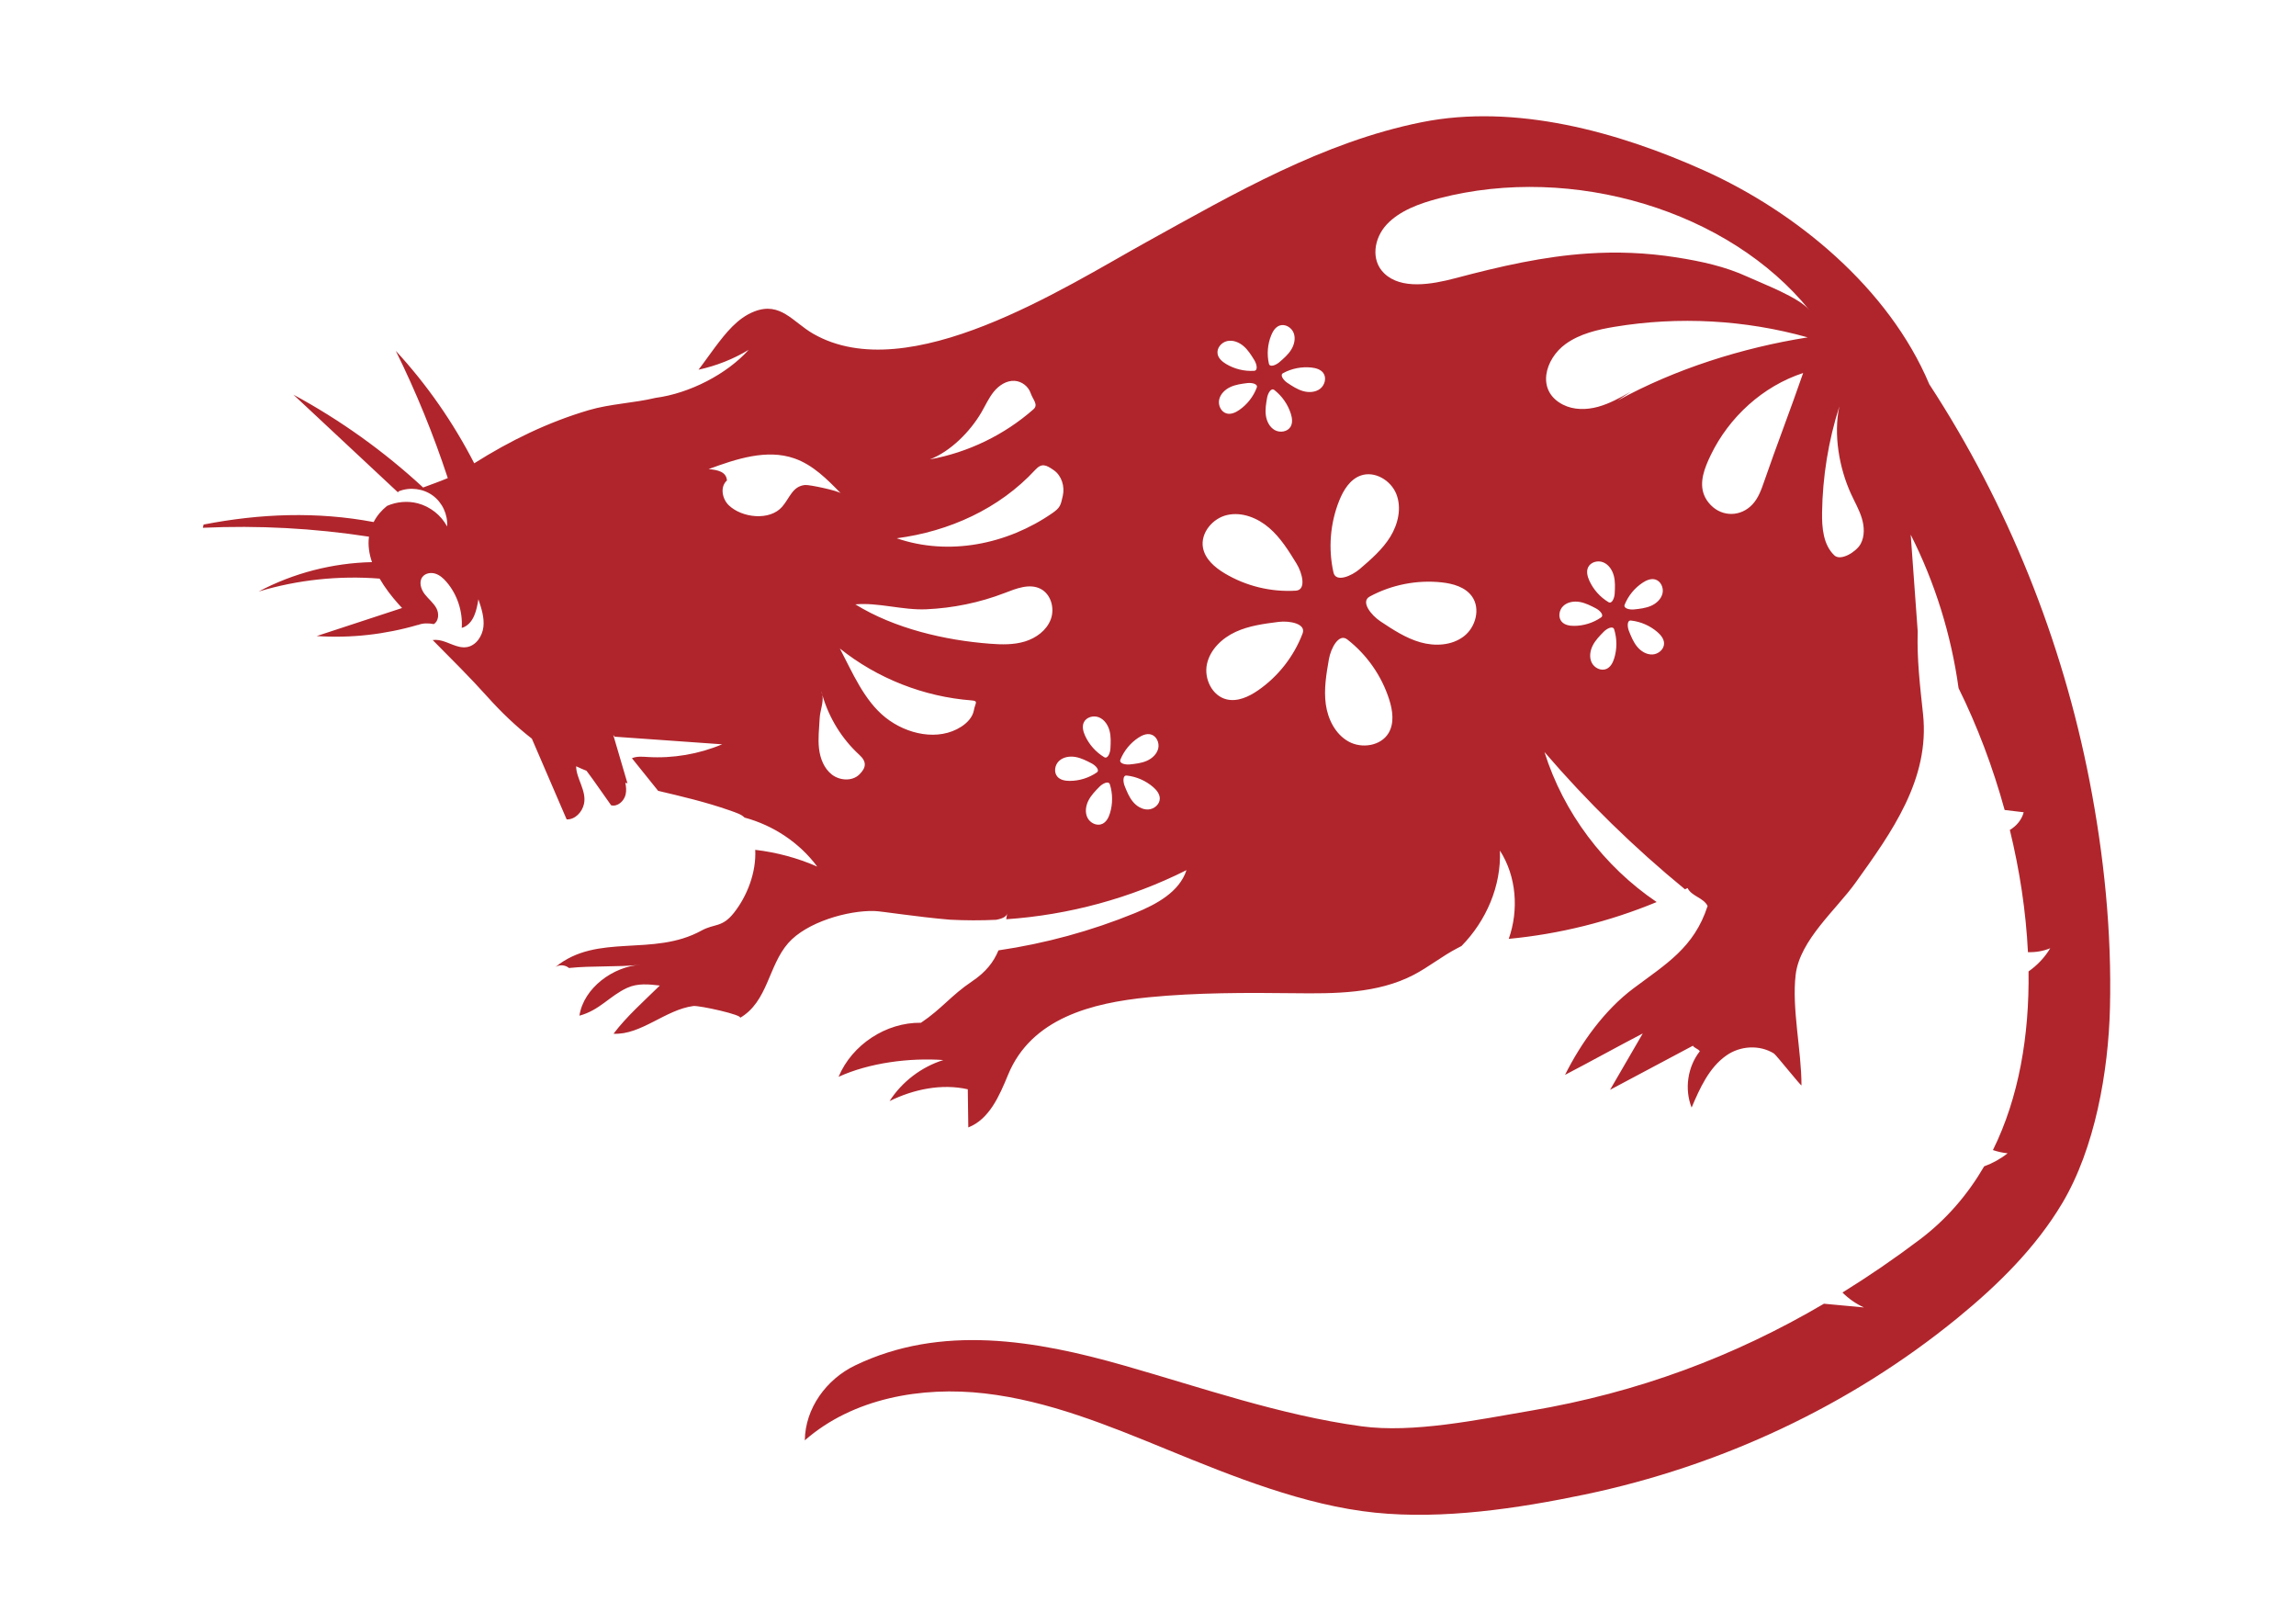 <?xml version="1.0" encoding="utf-8"?>
<!-- Generator: Adobe Illustrator 24.1.0, SVG Export Plug-In . SVG Version: 6.00 Build 0)  -->
<svg version="1.1" id="Rat_1_" xmlns="http://www.w3.org/2000/svg" xmlns:xlink="http://www.w3.org/1999/xlink" x="0px" y="0px"
	 viewBox="0 0 1190.55 841.89" style="enable-background:new 0 0 1190.55 841.89;" xml:space="preserve">
<style type="text/css">
	.st0{fill:#B0252C;}
</style>
<path class="st0" d="M191.32,278.24c-0.58,4.39,0.07,8.84,1.56,13.19c-20.4,0.46-40.71,5.65-58.74,15.23
	c20.25-6.09,41.64-8.34,62.71-6.68c2.77,4.77,6.24,9.28,9.82,13.26c0.6,0.67,1.22,1.32,1.82,1.98
	c-14.76,4.85-29.53,9.69-44.29,14.54c17.66,1.19,35.51-0.82,52.5-5.79c0.02,0.02,0.04,0.04,0.06,0.06c2.39-1.02,5.39-1.01,8.17-0.47
	c2.53-1.48,2.83-5.41,1.42-8.11c-1.49-2.86-4.18-4.88-6.15-7.44c-1.96-2.56-3.11-6.36-1.14-8.91c1.49-1.94,4.34-2.43,6.67-1.69
	c2.33,0.73,4.22,2.46,5.81,4.31c5.6,6.5,8.44,15.26,7.89,23.81c0.35-0.11,0.71-0.2,1.06-0.36c5.2-2.33,6.71-8.86,7.57-14.49
	c1.56,4.62,3.14,9.43,2.61,14.28c-0.53,4.85-3.81,9.77-8.63,10.54c-4.96,0.79-9.51-2.84-14.47-3.63c-1.07-0.17-2.15-0.15-3.21-0.04
	c9.64,9.76,19.37,19.34,28.57,29.61c6.76,7.55,14.47,14.98,22.86,21.52c6.01,13.95,12.02,27.9,18.04,41.86
	c4.37,0.17,8.07-3.79,8.99-8.06c1.46-6.75-4.09-13.28-4.07-19.48c1.78,0.83,3.58,1.62,5.39,2.34c4.41,5.82,8.49,12,12.75,17.88
	c3.35,0.87,6.7-2.15,7.5-5.52c0.48-2.03,0.3-4.11-0.14-6.16c0.37,0.1,0.74,0.21,1.12,0.3c-2.46-8.36-4.92-16.73-7.38-25.09
	c0.24,0.3,0.49,0.61,0.73,0.91c18.58,1.32,37.17,2.63,55.75,3.95c-12.15,5.1-25.47,7.37-38.62,6.58c-2.62-0.16-5.33-0.42-7.8,0.48
	c-0.12,0.04-0.24,0.11-0.36,0.16c4.53,5.63,9.06,11.27,13.58,16.9c12.33,2.91,24.67,5.81,36.63,9.98c4.27,1.49,6.53,2.23,8.19,3.89
	c14.89,4.01,28.47,13,37.67,25.4c-10.2-4.47-21.08-7.38-32.14-8.68c0.58,11.55-4.09,23.84-11.04,32.64
	c-6.17,7.82-10,5.46-16.83,9.22c-25.18,13.86-53.98,1.06-75.73,18.9c2.11-1.35,5.1-1.14,7,0.5c11.87-1.24,25.33-0.42,37.2-1.66
	c-14.15,0.76-29.61,12.01-31.77,26.38c10.54-2.84,15.65-10.24,24.76-14.42c5.51-2.53,11.38-1.85,16.94-1.21
	c-8.2,8.04-17.24,16.03-24.01,24.99c14.24,0.74,26.94-12.48,41.4-14.37c2.97-0.39,26.55,4.79,24.09,6.21
	c14.59-8.43,14.7-27.02,25.11-38.85c9.56-10.86,30.88-16.98,44.62-16.62c3.76,0.1,22.36,3.11,39.3,4.51
	c7.95,0.41,15.92,0.43,23.87,0.05c3.33-0.6,5.46-1.66,5.72-3.36c-0.16,1.05-0.32,2.07-0.49,3.08c32.43-2.22,64.43-10.87,93.48-25.47
	c-3.72,11.38-15.61,17.73-26.69,22.26c-22.7,9.28-46.54,15.77-70.81,19.34c-2.51,6.06-6.5,11.25-13.77,16.12
	c-10.76,7.21-15.66,14.21-26.41,21.41c-18.08-0.26-35.76,11.34-42.73,28.03c15.97-7.31,36.81-9.94,54.33-8.7
	c-11.39,3.57-21.44,11.24-27.89,21.28c12.46-6.14,27.01-9.18,40.56-6.12c0.09,6.59,0.18,13.18,0.27,19.77
	c10.94-4.27,16.15-16.43,20.62-27.29c12.08-29.36,43.5-37.28,72.82-40.18c24.86-2.46,51.24-2.4,75.33-2.11
	c21.19,0.25,43.37,0.28,62.16-9.51c7.83-4.08,14.76-9.74,22.6-13.8c0.78-0.41,1.52-0.8,2.23-1.18
	c12.81-13.06,20.64-31.13,19.9-49.46c8.61,13.41,9.85,30.81,4.58,45.77c26.33-2.5,52.27-8.97,76.7-19.09
	c-27.32-18.46-48.3-46.29-58.18-77.77c22.15,25.79,46.56,49.62,72.85,71.17c0.45-0.22,0.9-0.43,1.35-0.65
	c2.12,4.31,8.27,4.98,10.39,9.29c-7.01,21.66-21.59,30.08-38.47,42.74c-14.97,11.22-27.13,28.14-35.46,44.82
	c13.07-6.8,27.24-14.67,40.31-21.47c-5.65,9.74-11.31,19.48-16.96,29.22c14.32-7.62,28.64-15.24,42.96-22.86
	c0.74,1.22,2.83,1.65,3.58,2.87c-6.35,8.1-8.03,19.62-4.25,29.19c4.31-10.1,9.04-20.73,18.04-27.02c7.21-5.04,17.15-5.65,24.65-1.01
	c1.09,0.67,14.27,17.26,14.28,16.5c0.01-18.09-5.12-39.99-3-57.44c2.17-17.86,20.99-33.61,31-47.57
	c18.67-26.06,38.65-53.62,35.03-87.48c-1.64-15.28-3.19-28.53-2.76-42.82c-1.21-16.72-2.42-33.44-3.63-50.16
	c12.61,24.9,20.99,51.91,24.82,79.56c9.56,19.3,17.73,40.76,23.89,63.16c3.29,0.39,6.58,0.79,9.88,1.18
	c-1.01,3.89-3.74,7.13-7.19,9.17c5.08,20.81,8.37,42.24,9.39,63.36c3.95,0.12,7.91-0.52,11.57-2.03
	c-2.84,4.75-6.73,8.85-11.26,12.02c0.45,33.34-5.04,65.49-18.47,92.62c2.47,0.84,5.02,1.41,7.62,1.67
	c-3.66,2.89-7.79,5.17-12.17,6.77c-8.47,14.57-19.47,27.45-33.39,37.95c-13.16,9.93-26.5,19.05-40.08,27.46
	c3.23,3.22,7.01,5.87,11.17,7.74c-6.92-0.64-13.85-1.29-20.77-1.93c-46.7,27.45-96.45,46.05-152.22,55.5
	c-26.95,4.57-60.69,11.73-87.72,8.03c-42.09-5.77-82.41-19.93-123.11-31.54c-45.52-12.99-94.65-21.54-139.34,0.01
	c-14.94,7.2-25.86,22.23-26.06,38.82c24.92-21.81,60.46-28.12,93.36-24.31c32.9,3.8,63.99,16.58,94.63,29.14
	c33.89,13.88,71.15,28.93,107.68,32.67c35.38,3.63,74.12-2.17,108.69-9.39c70.47-14.72,137.62-45.97,193.42-91.59
	c20.86-17.05,40.4-36.26,54.2-59.4c17.01-28.52,23.97-68.27,24.78-101.34c0.96-39.3-3.08-79.03-10.58-117.58
	c-14.2-73.04-42.41-143.4-83.1-205.72c-21.03-49.94-69.09-89.41-116.81-110.85c-44.66-20.07-97.89-34.74-146.41-25
	c-51.05,10.24-97.06,36.86-142.62,62.08c-42.58,23.57-123.46,75.98-172.89,47.59c-10.57-6.07-16.96-16.84-30.58-11.53
	c-8.73,3.4-14.82,11.23-20.46,18.71c-3.08,4.09-5.71,7.97-8.43,11.46c9.15-2,17.99-5.45,26-10.31
	c-11.27,12.58-30.6,22.57-48.28,24.91c-11.14,2.69-23.49,3.08-34.61,6.36c-21.26,6.27-40.79,15.81-59.41,27.56
	c-10.86-21.14-24.55-40.83-40.67-58.3c10.53,21.32,19.53,43.39,26.96,65.97c-4.07,1.72-8.44,3.26-12.79,4.88
	c-20.3-18.76-42.93-34.99-67.25-48.12c18.05,16.86,36.1,33.73,54.15,50.59l0.54-0.54c5.72-2.27,12.58-1.4,17.55,2.23
	c4.97,3.63,7.88,9.9,7.45,16.04c-3.12-5.84-8.75-10.29-15.16-11.98c-5.27-1.39-10.99-0.87-15.98,1.31c-2.86,2.3-5.24,5.05-6.95,8.38
	c-29.36-5.52-58.78-4.43-88.2,1.3c-0.14,0.55-0.26,1.11-0.37,1.67C133.94,272.3,162.84,273.86,191.32,278.24z M675.43,328.44
	c-4.49,11.83-12.64,22.25-23.05,29.45c-4.82,3.33-10.69,6.07-16.38,4.69c-7.49-1.82-11.77-10.72-10.16-18.26
	c1.61-7.54,7.81-13.44,14.8-16.69c6.99-3.24,14.78-4.25,22.43-5.22C668.55,321.73,677.39,323.28,675.43,328.44z M758.95,329.98
	c-6.25,4.73-14.93,5.16-22.47,3.01c-7.53-2.15-14.2-6.55-20.72-10.88c-4.68-3.11-10.45-10.17-5.51-12.84
	c11.31-6.12,24.51-8.72,37.3-7.34c5.92,0.64,12.25,2.43,15.71,7.27C767.82,315.56,765.2,325.25,758.95,329.98z M809.81,322.33
	c-2.01-2.26-1.4-6.1,0.8-8.17c2.21-2.08,5.53-2.6,8.51-2.08c2.99,0.52,5.73,1.93,8.41,3.33c1.93,1,4.44,3.48,2.65,4.71
	c-4.1,2.82-9.06,4.36-14.04,4.36C813.85,324.48,811.34,324.05,809.81,322.33z M823.44,294.22c1.25-2.81,5.06-3.86,7.9-2.68
	c2.85,1.17,4.72,4.03,5.49,7.01c0.77,2.98,0.61,6.11,0.44,9.19c-0.12,2.2-1.37,5.57-3.25,4.43c-4.33-2.61-7.84-6.56-9.92-11.17
	C823.15,298.87,822.49,296.36,823.44,294.22z M837.04,341.25c-0.69,2.24-1.85,4.55-3.98,5.52c-2.8,1.28-6.34-0.45-7.7-3.22
	c-1.36-2.76-0.87-6.15,0.52-8.89c1.39-2.75,3.59-4.99,5.75-7.18c1.55-1.57,4.71-3.27,5.37-1.17
	C838.51,331.14,838.52,336.42,837.04,341.25z M842.44,313.48c1.87-4.61,5.16-8.63,9.31-11.37c1.92-1.27,4.25-2.29,6.48-1.7
	c2.93,0.78,4.53,4.31,3.83,7.26c-0.7,2.95-3.18,5.21-5.96,6.43c-2.78,1.21-5.84,1.54-8.86,1.86
	C845.09,316.18,841.63,315.49,842.44,313.48z M856.83,339.31c-3.08,0.13-5.98-1.68-7.93-4.06c-1.95-2.38-3.12-5.29-4.26-8.15
	c-0.82-2.05-1.1-5.62,1.09-5.38c5.03,0.55,9.87,2.67,13.69,5.97c1.77,1.53,3.41,3.53,3.45,5.87
	C862.92,336.64,859.9,339.18,856.83,339.31z M914.79,249.57c-1.45,4.21-2.98,8.56-6,11.84c-5.96,6.49-15.57,6.79-21.74,0.41
	c-1.63-1.68-2.74-3.44-3.45-5.26c-2.59-6.62,0.25-13.94,3.48-20.63c9.52-19.72,27.02-35.71,47.91-42.55
	C928.52,212.15,921.26,230.81,914.79,249.57z M838.73,207.72l6.76-4.57c-5.41,3.05-10.89,6.12-16.88,7.76
	c-5.99,1.64-12.64,1.7-18.17-1.12c-14.16-7.25-9.26-23.79,1.41-31.47c7.35-5.29,16.48-7.42,25.41-8.9
	c33.24-5.5,67.67-3.61,100.11,5.49C903.59,180.25,868.69,191.24,838.73,207.72z M944.8,265.82c0.26-18.69,3.29-37.33,8.96-55.14
	c-3.1,14.52-0.13,31.87,6.05,45.37c1.91,4.18,4.25,8.19,5.59,12.58c1.34,4.39,1.58,9.37-0.62,13.4c-2.2,4.03-10.29,9.05-13.62,5.89
	C945.44,282.48,944.69,273.72,944.8,265.82z M719.11,116.32c6.72-7.16,17.07-10.9,27.25-13.54c69.3-17.99,150.3,6.51,191.89,58.04
	c-5.35-6.63-23.84-13.54-32.11-17.34c-11.51-5.29-23.89-8-36.74-10.02c-16.09-2.53-31.2-3.01-45.96-2.04
	c-22.95,1.51-45.07,6.53-68.76,12.81c-12.49,3.31-28.1,5.95-36.88-2.47C710.65,134.91,712.39,123.49,719.11,116.32z M694.45,259.5
	c2.18-5.43,5.57-10.95,11.08-12.94c7.25-2.61,15.73,2.46,18.54,9.64c2.81,7.18,0.89,15.52-3.15,22.08
	c-4.05,6.56-9.99,11.69-15.84,16.72c-4.19,3.6-12.42,7.18-13.63,1.79C688.67,284.43,689.73,271.24,694.45,259.5z M698.62,331.53
	c10.16,7.89,17.85,18.92,21.74,31.18c1.8,5.67,2.71,12.19-0.33,17.31c-4,6.74-13.92,8.24-20.77,4.43
	c-6.85-3.81-10.73-11.59-11.8-19.35c-1.07-7.76,0.28-15.63,1.62-23.35C690.04,336.21,694.19,328.08,698.62,331.53z M680.01,190.55
	c2.33,0.25,4.82,0.96,6.18,2.86c1.79,2.5,0.76,6.31-1.69,8.17c-2.45,1.86-5.87,2.03-8.83,1.18c-2.96-0.84-5.58-2.57-8.14-4.28
	c-1.84-1.22-4.11-4-2.17-5.05C669.79,191.03,674.98,190.01,680.01,190.55z M659.14,173.88c0.86-2.14,2.19-4.3,4.36-5.09
	c2.85-1.03,6.18,0.97,7.29,3.79c1.11,2.82,0.35,6.1-1.24,8.68c-1.59,2.58-3.93,4.6-6.23,6.57c-1.65,1.41-4.88,2.82-5.36,0.7
	C656.86,183.68,657.28,178.5,659.14,173.88z M657.03,206.21c0.38-2.17,2.01-5.37,3.75-4.01c3.99,3.1,7.01,7.44,8.54,12.25
	c0.71,2.23,1.06,4.79-0.13,6.8c-1.57,2.65-5.47,3.24-8.16,1.74c-2.69-1.5-4.22-4.56-4.64-7.61
	C655.97,212.33,656.5,209.24,657.03,206.21z M636.34,176.82c3.01-0.66,6.18,0.63,8.51,2.64s3.98,4.68,5.59,7.3
	c1.15,1.88,2.05,5.35-0.16,5.49c-5.05,0.32-10.18-0.94-14.51-3.54c-2.01-1.2-3.97-2.89-4.4-5.19
	C630.8,180.5,633.33,177.48,636.34,176.82z M651.66,200.98c-1.76,4.65-4.97,8.74-9.06,11.57c-1.89,1.31-4.2,2.38-6.44,1.84
	c-2.94-0.71-4.63-4.21-3.99-7.18c0.63-2.96,3.07-5.28,5.82-6.56c2.75-1.28,5.81-1.67,8.81-2.05
	C648.96,198.34,652.43,198.95,651.66,200.98z M636.45,266.97c7.66-1.67,15.72,1.59,21.65,6.71c5.94,5.11,10.13,11.9,14.23,18.58
	c2.94,4.78,5.21,13.62-0.4,13.97c-12.84,0.8-25.9-2.38-36.93-9c-5.1-3.06-10.1-7.35-11.21-13.2
	C622.35,276.33,628.8,268.64,636.45,266.97z M445.58,401.54c-3.7,3.61-10.12,3.2-14.21,0.04c-4.09-3.17-6.1-8.4-6.69-13.53
	c-0.58-5.14,0.07-10.32,0.33-15.48c0.22-4.37,2.12-8.25,1.43-12.2c-0.21-0.72-0.45-1.44-0.63-2.17c0.33,0.73,0.51,1.45,0.63,2.17
	c3.42,11.83,10.1,22.7,19.19,31.01C449.45,394.86,449.27,397.93,445.58,401.54z M505.01,368.16c-0.65,3.65-3.44,6.58-6.56,8.59
	c-11.85,7.65-28.3,4.01-39.33-4.78c-11.03-8.79-17.07-23.25-23.62-35.75c19.4,15.52,43.54,25.02,68.31,26.9
	C507.51,363.41,505.66,364.51,505.01,368.16z M595.35,419.67c-3.08,0.13-5.98-1.68-7.93-4.06c-1.95-2.38-3.12-5.29-4.26-8.15
	c-0.82-2.05-1.1-5.62,1.09-5.38c5.03,0.55,9.87,2.67,13.69,5.97c1.77,1.53,3.41,3.53,3.45,5.87
	C601.44,417,598.42,419.54,595.35,419.67z M580.96,393.84c1.87-4.61,5.16-8.63,9.31-11.37c1.92-1.27,4.25-2.29,6.48-1.7
	c2.93,0.78,4.53,4.31,3.83,7.26c-0.7,2.95-3.18,5.21-5.96,6.43c-2.78,1.21-5.84,1.54-8.86,1.86
	C583.61,396.54,580.15,395.85,580.96,393.84z M575.55,421.62c-0.69,2.24-1.85,4.55-3.98,5.52c-2.8,1.28-6.34-0.45-7.7-3.22
	c-1.36-2.76-0.87-6.15,0.52-8.89c1.39-2.75,3.59-4.99,5.75-7.18c1.55-1.57,4.71-3.27,5.37-1.17
	C577.02,411.5,577.04,416.78,575.55,421.62z M561.96,374.59c1.25-2.81,5.06-3.86,7.9-2.68c2.85,1.17,4.72,4.03,5.49,7.01
	c0.77,2.98,0.61,6.11,0.44,9.19c-0.12,2.2-1.36,5.57-3.25,4.43c-4.33-2.61-7.84-6.57-9.92-11.17
	C561.67,379.23,561.01,376.72,561.96,374.59z M557.64,392.45c2.99,0.52,5.73,1.93,8.41,3.33c1.93,1,4.44,3.48,2.65,4.71
	c-4.1,2.82-9.06,4.36-14.04,4.36c-2.3,0-4.81-0.43-6.34-2.15c-2.01-2.26-1.4-6.1,0.8-8.17
	C551.34,392.45,554.66,391.93,557.64,392.45z M508.82,213.9c2.13-3.63,3.84-7.55,6.49-10.82c2.66-3.27,6.58-5.88,10.78-5.63
	c3.7,0.22,7.14,2.84,8.33,6.35c1.2,3.51,4.19,6,1.41,8.44c-15.11,13.28-33.89,22.35-53.69,25.94
	C492.9,234.03,502.98,223.84,508.82,213.9z M536.8,243.6c3.38-3.66,5.57-2.66,9.65,0.19c4.08,2.85,5.74,8.44,4.64,13.29
	s-1.28,6.08-5.37,8.92c-23.46,16.26-53.75,22.35-80.74,13.07C492.05,275.52,518.1,263.85,536.8,243.6z M480.27,315.88
	c13.9-0.62,27.71-3.44,40.69-8.45c6.01-2.32,12.86-5.08,18.6-2.15c5.42,2.77,7.43,10.11,5.3,15.81c-2.13,5.7-7.56,9.69-13.37,11.47
	c-5.82,1.78-12.04,1.65-18.1,1.18c-23.54-1.79-49.61-7.89-69.87-20.41C455.28,312.24,468.06,316.42,480.27,315.88z M411.92,237.66
	c9.61,3.35,17.02,10.84,24.06,18.08c-1.23-1.27-16.21-4.53-18.57-4.29c-6.5,0.66-7.85,6.64-11.8,11.23
	c-6.43,7.49-20.91,5.83-27.71-0.72c-3.5-3.38-4.61-9.64-0.95-12.86c-0.34-4.59-4.85-5.47-9.51-5.9
	C381.75,237.94,397.53,232.64,411.92,237.66z"/>
</svg>
